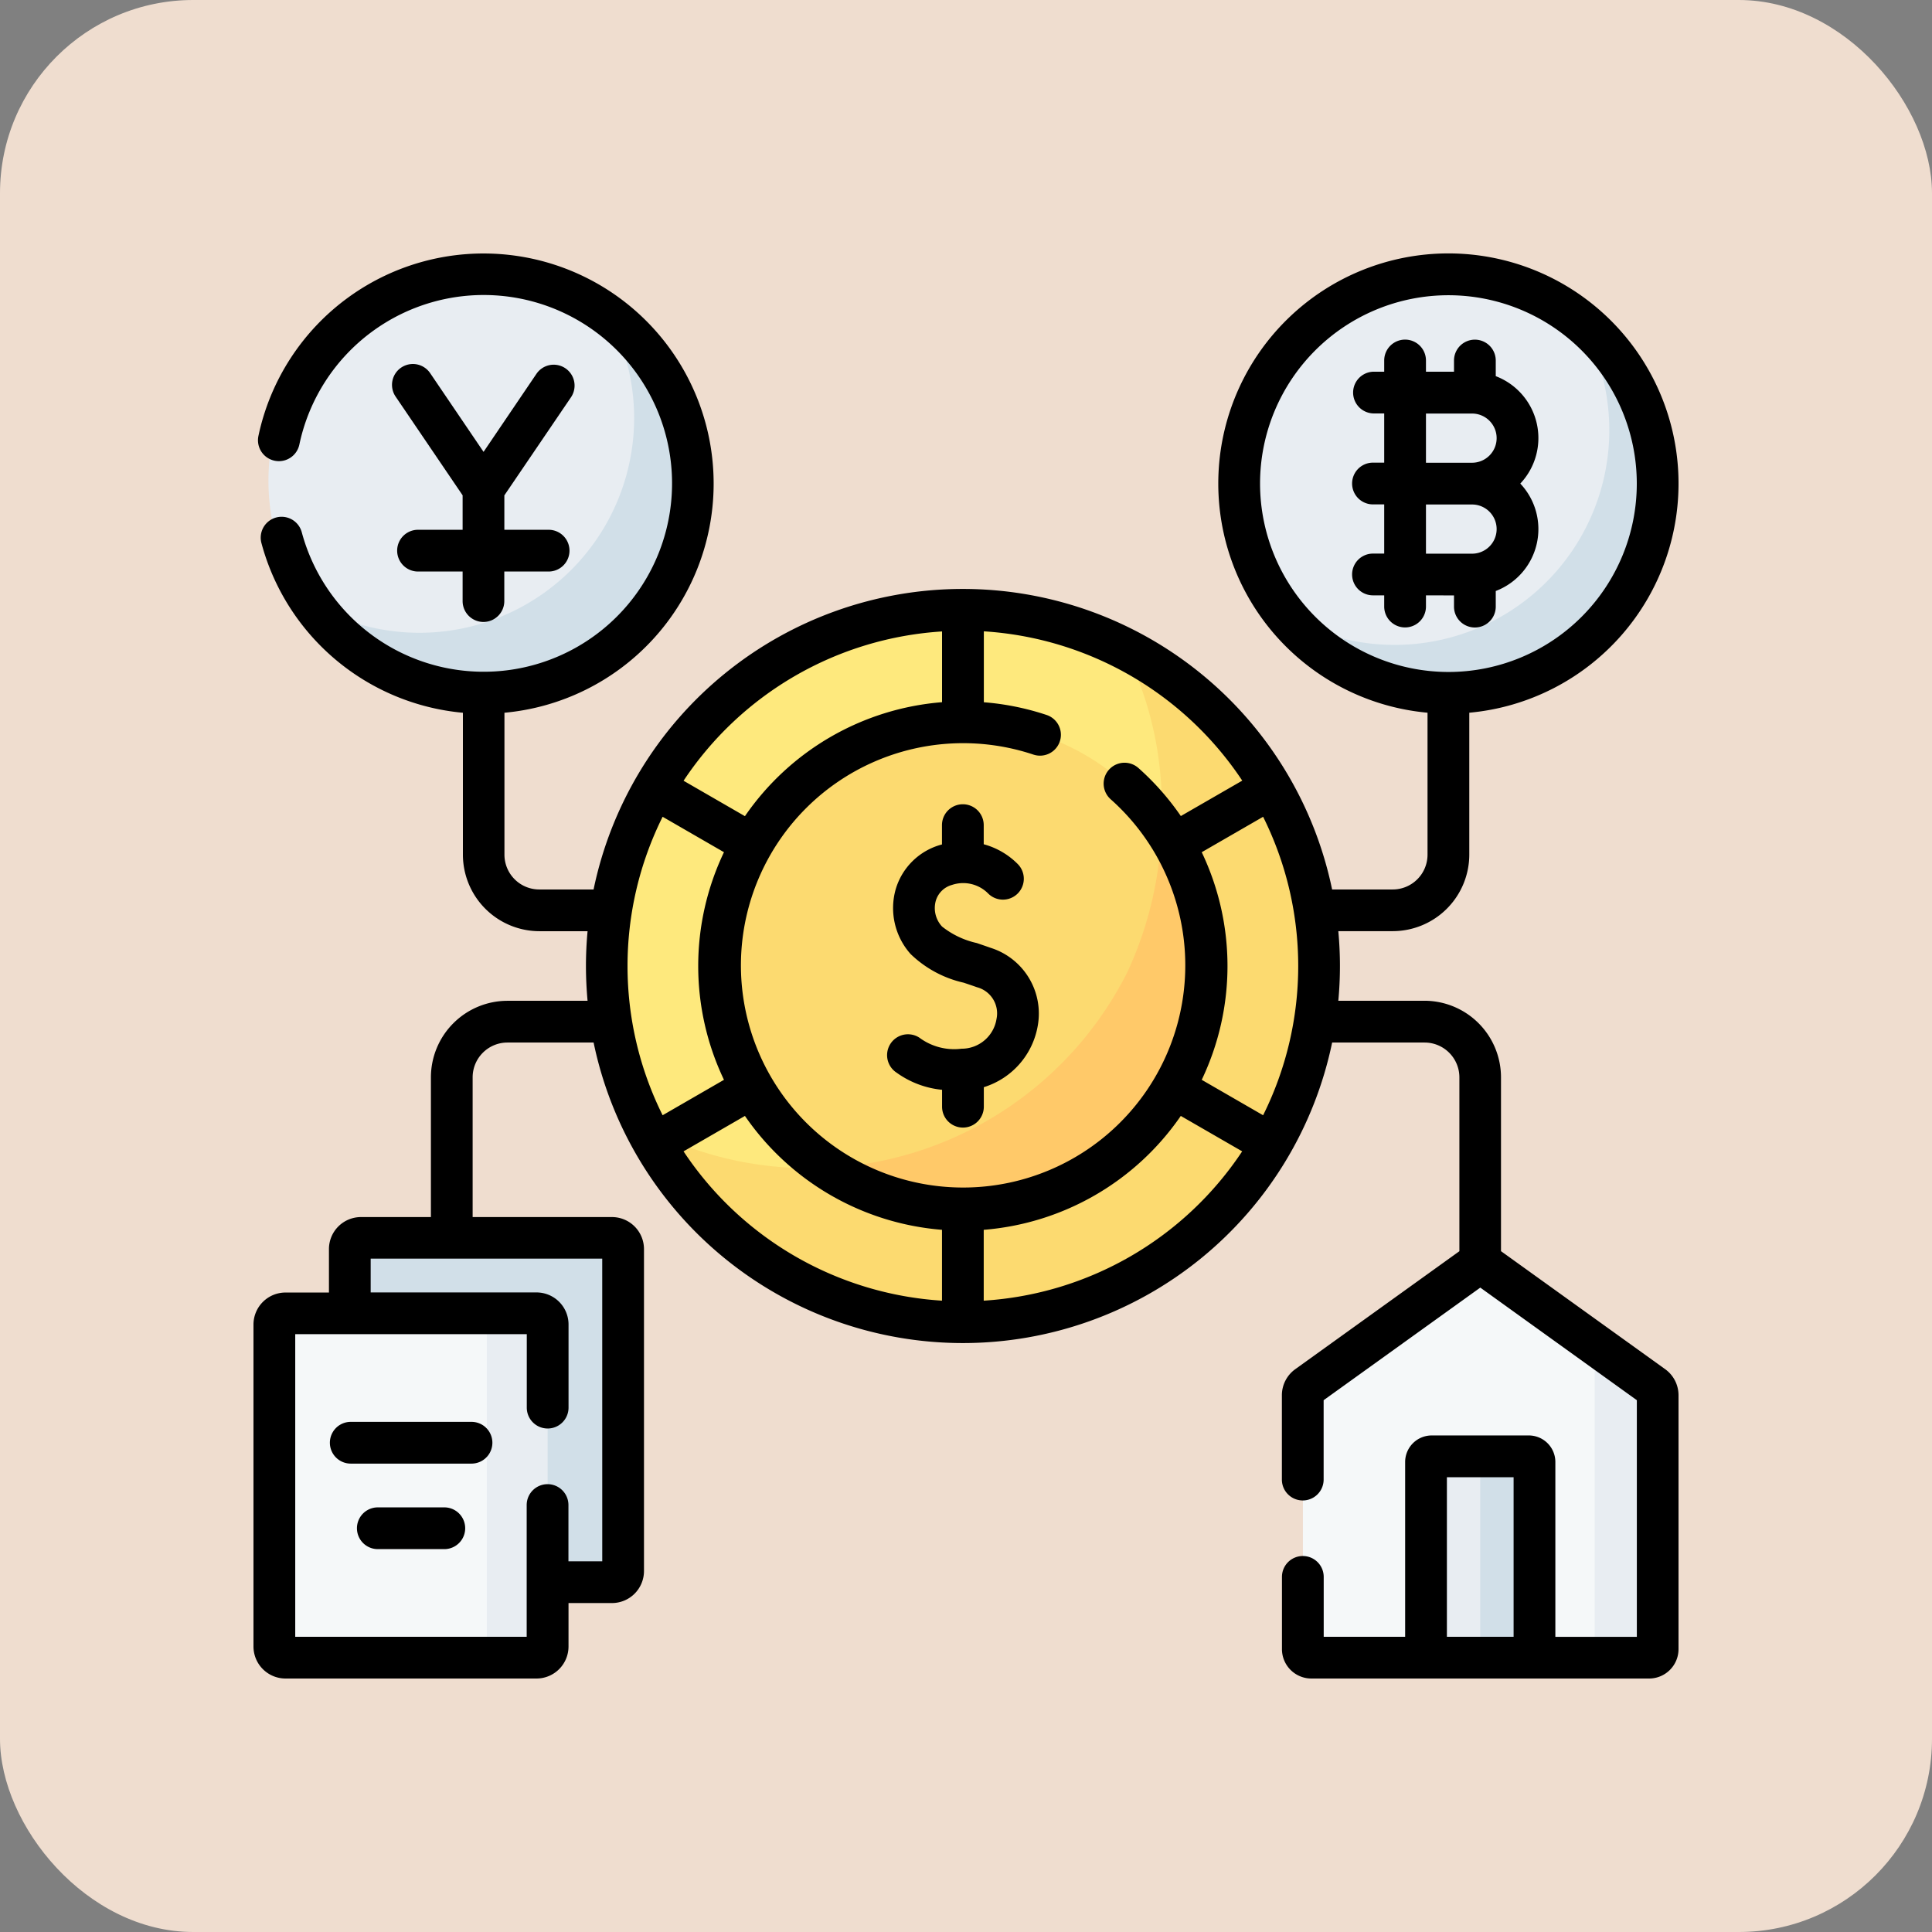 <svg xmlns="http://www.w3.org/2000/svg" width="80" height="80" viewBox="0 0 80 80">
  <rect x="0" y="0" width="80" height="80" fill="#808080" stroke="none"/>
  <g id="Grupo_1104754" data-name="Grupo 1104754" transform="translate(-505.051 -655)">
    <rect id="Rectángulo_401663" data-name="Rectángulo 401663" width="80" height="80" rx="8" transform="translate(505.051 655)" fill="#efddcf"/>
    <g id="Grupo_1104803" data-name="Grupo 1104803" transform="translate(515.547 665.496)">
      <g id="Grupo_1104801" data-name="Grupo 1104801" transform="translate(0.623 0.52)">
        <path id="Trazado_880853" data-name="Trazado 880853" d="M22.5,13.407a7.759,7.759,0,0,1-8.2,8.2c-3.1,0-5.826-.894-7.419-3.3A8.893,8.893,0,0,1,19.073,5.9C21.552,7.48,22.5,10.251,22.5,13.407Z" transform="translate(-5.41 -4.514)" fill="#e8edf2"/>
        <path id="Trazado_880854" data-name="Trazado 880854" d="M30.394,16.555a8.893,8.893,0,0,1-12.189,12.41,8.893,8.893,0,1,0,12.189-12.41Z" transform="translate(-16.73 -15.167)" fill="#d1dfe8"/>
        <path id="Trazado_880855" data-name="Trazado 880855" d="M368.119,13.408a7.759,7.759,0,0,1-8.2,8.2c-2.992,0-5.637-.786-7.249-3.051q-.087-.122-.169-.246A8.893,8.893,0,0,1,364.687,5.9q.194.124.381.257c2.264,1.612,3.051,4.257,3.051,7.248Z" transform="translate(-311.192 -4.515)" fill="#e8edf2"/>
        <path id="Trazado_880856" data-name="Trazado 880856" d="M377.688,18.786a8.893,8.893,0,0,1-12.4,12.4,8.893,8.893,0,1,0,12.4-12.4Z" transform="translate(-323.812 -17.141)" fill="#d1dfe8"/>
        <g id="Grupo_1104799" data-name="Grupo 1104799" transform="translate(3.366 40.241)">
          <g id="Grupo_1104798" data-name="Grupo 1104798">
            <path id="Trazado_880857" data-name="Trazado 880857" d="M34.612,354.135v13.336a.461.461,0,0,0,.461.461h10.4a.461.461,0,0,0,.461-.461V354.135a.461.461,0,0,0-.461-.461h-10.4A.461.461,0,0,0,34.612,354.135Z" transform="translate(-34.612 -353.674)" fill="#d1dfe8"/>
          </g>
        </g>
        <g id="Grupo_1104800" data-name="Grupo 1104800" transform="translate(0.241 43.365)">
          <path id="Trazado_880858" data-name="Trazado 880858" d="M7.5,381.246v13.336a.461.461,0,0,0,.461.461H16.3l1.828-.231a.461.461,0,0,0,.461-.461V381.477a.461.461,0,0,0-.461-.461l-1.828-.231H7.961A.461.461,0,0,0,7.5,381.246Z" transform="translate(-7.5 -380.785)" fill="#f5f8f9"/>
        </g>
        <path id="Trazado_880859" data-name="Trazado 880859" d="M377.371,379.515h4.748l2.246-.346,2.246.346h2.5l2.022-.231a.352.352,0,0,0,.352-.352V368.878a.461.461,0,0,0-.192-.374l-2.182-1.966-4.473-3.217a.461.461,0,0,0-.538,0l-6.885,4.953a.461.461,0,0,0-.192.374v10.515A.352.352,0,0,0,377.371,379.515Z" transform="translate(-334.191 -321.891)" fill="#f5f8f9"/>
        <path id="Trazado_880860" data-name="Trazado 880860" d="M421.276,440.507h2.246l2.015-.231v-7.644a.23.23,0,0,0-.231-.23l-1.785-.23h-2.015a.23.23,0,0,0-.23.23Z" transform="translate(-373.347 -382.883)" fill="#e8edf2"/>
        <path id="Trazado_880861" data-name="Trazado 880861" d="M156.461,142.924a13.644,13.644,0,0,1-1.542,6.321,14.613,14.613,0,0,1-.9,1.556A14.247,14.247,0,0,1,142.9,157.36q-.446.027-.9.028t-.9-.028a14.236,14.236,0,0,1-11.2-6.414,15.213,15.213,0,0,1-.838-1.291c-.045-.085-.185-.083-.228-.17a14.729,14.729,0,0,1,0-13.121c.139-.279.527-.313.683-.582.145-.249.058-.734.217-.974a14.687,14.687,0,0,1,11.362-6.559c.3-.018.6.212.9.212s.6-.23.9-.212a14.806,14.806,0,0,1,5.785,1.577,21.834,21.834,0,0,1,5.336,5.222,14.617,14.617,0,0,1,.9,1.556A13.64,13.64,0,0,1,156.461,142.924Z" transform="translate(-113.248 -113.988)" fill="#fee97d"/>
        <path id="Trazado_880862" data-name="Trazado 880862" d="M168,148.478c-.129-.258-.5-.391-.647-.639-.156-.271-.081-.656-.253-.917a14.763,14.763,0,0,0-5.576-4.982c.045.085.09.17.133.256a14.441,14.441,0,0,1,1.421,6.532c0,.174,0,.348-.009.521a14.405,14.405,0,0,1-1.412,6.068,14.726,14.726,0,0,1-12.261,8.115q-.446.027-.9.028t-.9-.028a14.618,14.618,0,0,1-5.788-1.576,14.728,14.728,0,0,0,12.131,7.858c.3.018.6-.212.9-.212s.6.23.9.212a14.688,14.688,0,0,0,11.361-6.559c.16-.241.074-.727.22-.978.155-.267.542-.3.681-.578a14.73,14.73,0,0,0,0-13.121Z" transform="translate(-126.093 -126.102)" fill="#fcda70"/>
        <path id="Trazado_880863" data-name="Trazado 880863" d="M187.456,178.355a9.656,9.656,0,0,1-9.821,9.821,12.159,12.159,0,0,1-5.541-1.422,10.062,10.062,0,1,1,11.139-16.76,9.9,9.9,0,0,1,2.633,2.574A10.835,10.835,0,0,1,187.456,178.355Z" transform="translate(-148.885 -149.418)" fill="#fcda70"/>
        <path id="Trazado_880864" data-name="Trazado 880864" d="M219.155,211.428a14.727,14.727,0,0,1-12.261,8.115l-.1.005a10.067,10.067,0,0,0,15.608-8.4,10.656,10.656,0,0,0-1.837-5.789A15.314,15.314,0,0,1,219.155,211.428Z" transform="translate(-183.582 -182.212)" fill="#ffc969"/>
        <path id="Trazado_880865" data-name="Trazado 880865" d="M484.316,393.638,481.9,391.9V404.88h2.252a.352.352,0,0,0,.352-.352V394.013A.461.461,0,0,0,484.316,393.638Z" transform="translate(-426.987 -347.256)" fill="#e8edf2"/>
        <path id="Trazado_880866" data-name="Trazado 880866" d="M85.889,380.785H83.83v14.258h2.059a.461.461,0,0,0,.461-.461V381.246A.461.461,0,0,0,85.889,380.785Z" transform="translate(-74.792 -337.42)" fill="#e8edf2"/>
        <path id="Trazado_880867" data-name="Trazado 880867" d="M442.775,432.171H440.76v8.336h2.246V432.4A.231.231,0,0,0,442.775,432.171Z" transform="translate(-390.586 -382.883)" fill="#d1dfe8"/>
      </g>
      <g id="Grupo_1104802" data-name="Grupo 1104802" transform="translate(0)">
        <path id="Trazado_880868" data-name="Trazado 880868" d="M33.286,419.779h-5a.864.864,0,0,0,0,1.729h5a.864.864,0,0,0,0-1.729Z" transform="translate(-24.258 -371.399)"/>
        <path id="Trazado_880869" data-name="Trazado 880869" d="M40.8,450.506H38.047a.864.864,0,0,0,0,1.729H40.8a.864.864,0,0,0,0-1.729Z" transform="translate(-32.898 -398.585)"/>
        <path id="Trazado_880870" data-name="Trazado 880870" d="M231.921,203.865c-.2-.071-.394-.136-.578-.2a3.55,3.55,0,0,1-1.44-.683,1.125,1.125,0,0,1-.262-1.059.962.962,0,0,1,.675-.666,1.456,1.456,0,0,1,1.479.339.864.864,0,0,0,1.257-1.187,3.134,3.134,0,0,0-1.424-.835v-.792a.864.864,0,0,0-1.729,0v.8a2.706,2.706,0,0,0-1.918,1.862,2.86,2.86,0,0,0,.617,2.673,4.617,4.617,0,0,0,2.2,1.189c.175.059.359.12.55.188a1.119,1.119,0,0,1,.81,1.312,1.462,1.462,0,0,1-1.451,1.234,2.416,2.416,0,0,1-1.743-.457.864.864,0,0,0-.946,1.447,3.844,3.844,0,0,0,1.885.711v.7a.864.864,0,0,0,1.729,0v-.808a3.24,3.24,0,0,0,2.233-2.542A2.854,2.854,0,0,0,231.921,203.865Z" transform="translate(-201.39 -175.111)"/>
        <path id="Trazado_880871" data-name="Trazado 880871" d="M398.947,41.564v.464a.864.864,0,1,0,1.729,0v-.647a2.744,2.744,0,0,0,1.016-4.448,2.744,2.744,0,0,0-1.016-4.448v-.647a.864.864,0,1,0-1.729,0V32.3h-1.161v-.464a.864.864,0,1,0-1.729,0V32.3h-.423a.864.864,0,0,0,0,1.729h.423v2.037h-.465a.864.864,0,1,0,0,1.729h.465v2.037h-.465a.864.864,0,1,0,0,1.729h.465v.464a.864.864,0,0,0,1.729,0v-.464Zm-1.161-7.531h1.908a1.018,1.018,0,0,1,0,2.037h-1.908Zm0,3.766h1.908a1.018,1.018,0,0,1,0,2.037h-1.908Z" transform="translate(-349.236 -27.405)"/>
        <path id="Trazado_880872" data-name="Trazado 880872" d="M58.457,46.2l-6.8-4.888v-7.2a3.173,3.173,0,0,0-3.169-3.169H44.921c.044-.475.067-.955.067-1.441s-.024-.966-.067-1.441h2.254a3.173,3.173,0,0,0,3.169-3.169V19.016a9.529,9.529,0,1,0-1.729,0v5.878a1.442,1.442,0,0,1-1.441,1.441h-2.51a15.616,15.616,0,0,0-30.581,0h-2.25a1.442,1.442,0,0,1-1.441-1.441V19.017A9.528,9.528,0,1,0,.205,7.555.864.864,0,0,0,1.9,7.912a7.8,7.8,0,1,1,.1,3.633.864.864,0,0,0-1.671.445,9.535,9.535,0,0,0,8.343,7.028v5.876a3.173,3.173,0,0,0,3.169,3.169h1.993c-.044.475-.067.955-.067,1.441s.024.966.067,1.441H10.516a3.173,3.173,0,0,0-3.169,3.169V39.9H4.45a1.327,1.327,0,0,0-1.325,1.325v1.8h-1.8A1.327,1.327,0,0,0,0,44.346V57.683a1.327,1.327,0,0,0,1.325,1.325H11.72a1.327,1.327,0,0,0,1.325-1.325v-1.8h1.8a1.327,1.327,0,0,0,1.325-1.325V41.222A1.327,1.327,0,0,0,14.845,39.9H9.075V34.114a1.442,1.442,0,0,1,1.441-1.441h3.568a15.616,15.616,0,0,0,30.581,0h3.828a1.442,1.442,0,0,1,1.441,1.441v7.2l-6.8,4.888a1.329,1.329,0,0,0-.55,1.076v3.492a.864.864,0,1,0,1.729,0V47.483L50.8,42.821l6.482,4.662v9.8H53.908V50.038a1.1,1.1,0,0,0-1.095-1.095h-4.03a1.1,1.1,0,0,0-1.095,1.095V57.28H44.316V54.8a.864.864,0,1,0-1.729,0v2.988A1.218,1.218,0,0,0,43.8,59.008H57.791a1.218,1.218,0,0,0,1.217-1.217V47.277A1.33,1.33,0,0,0,58.457,46.2ZM41.68,9.529a7.8,7.8,0,1,1,7.8,7.8,7.809,7.809,0,0,1-7.8-7.8ZM14.442,54.155h-1.4v-2.33a.864.864,0,0,0-1.729,0V57.28H1.729V44.749h9.588v3.042a.864.864,0,1,0,1.729,0V44.346a1.327,1.327,0,0,0-1.325-1.325H4.853v-1.4h9.588Zm26.5-32.326L38.4,23.295a10.965,10.965,0,0,0-1.757-1.99A.864.864,0,1,0,35.495,22.6a9.2,9.2,0,1,1-3.2-1.85.864.864,0,0,0,.548-1.64,10.876,10.876,0,0,0-2.6-.527V15.646a13.89,13.89,0,0,1,10.7,6.182Zm-12.43-6.182V18.58A10.962,10.962,0,0,0,20.35,23.3l-2.541-1.467a13.89,13.89,0,0,1,10.7-6.182ZM16.942,23.325l2.54,1.467a10.946,10.946,0,0,0,0,9.425l-2.54,1.467a13.863,13.863,0,0,1,0-12.359Zm.867,13.854,2.541-1.467a10.962,10.962,0,0,0,8.16,4.716v2.934A13.89,13.89,0,0,1,17.808,37.179Zm12.429,6.183V40.428a10.96,10.96,0,0,0,8.16-4.716l2.542,1.467A13.89,13.89,0,0,1,30.238,43.362Zm11.568-7.678-2.541-1.467a10.944,10.944,0,0,0,0-9.425l2.542-1.467a13.864,13.864,0,0,1,0,12.359Zm7.611,14.988h2.762V57.28H49.417Z" transform="translate(0)"/>
        <path id="Trazado_880873" data-name="Trazado 880873" d="M57.187,41.1a.864.864,0,1,0-1.431-.97l-2.189,3.23L51.356,40.1a.864.864,0,1,0-1.43.972L52.7,45.159l0,1.427H50.854a.864.864,0,0,0,0,1.729H52.7l0,1.222a.864.864,0,0,0,.862.866h0a.864.864,0,0,0,.864-.862l0-1.226h1.835a.864.864,0,0,0,0-1.729H54.428l0-1.424Z" transform="translate(-44.04 -35.145)"/>
      </g>
    </g>
  </g>
</svg>
